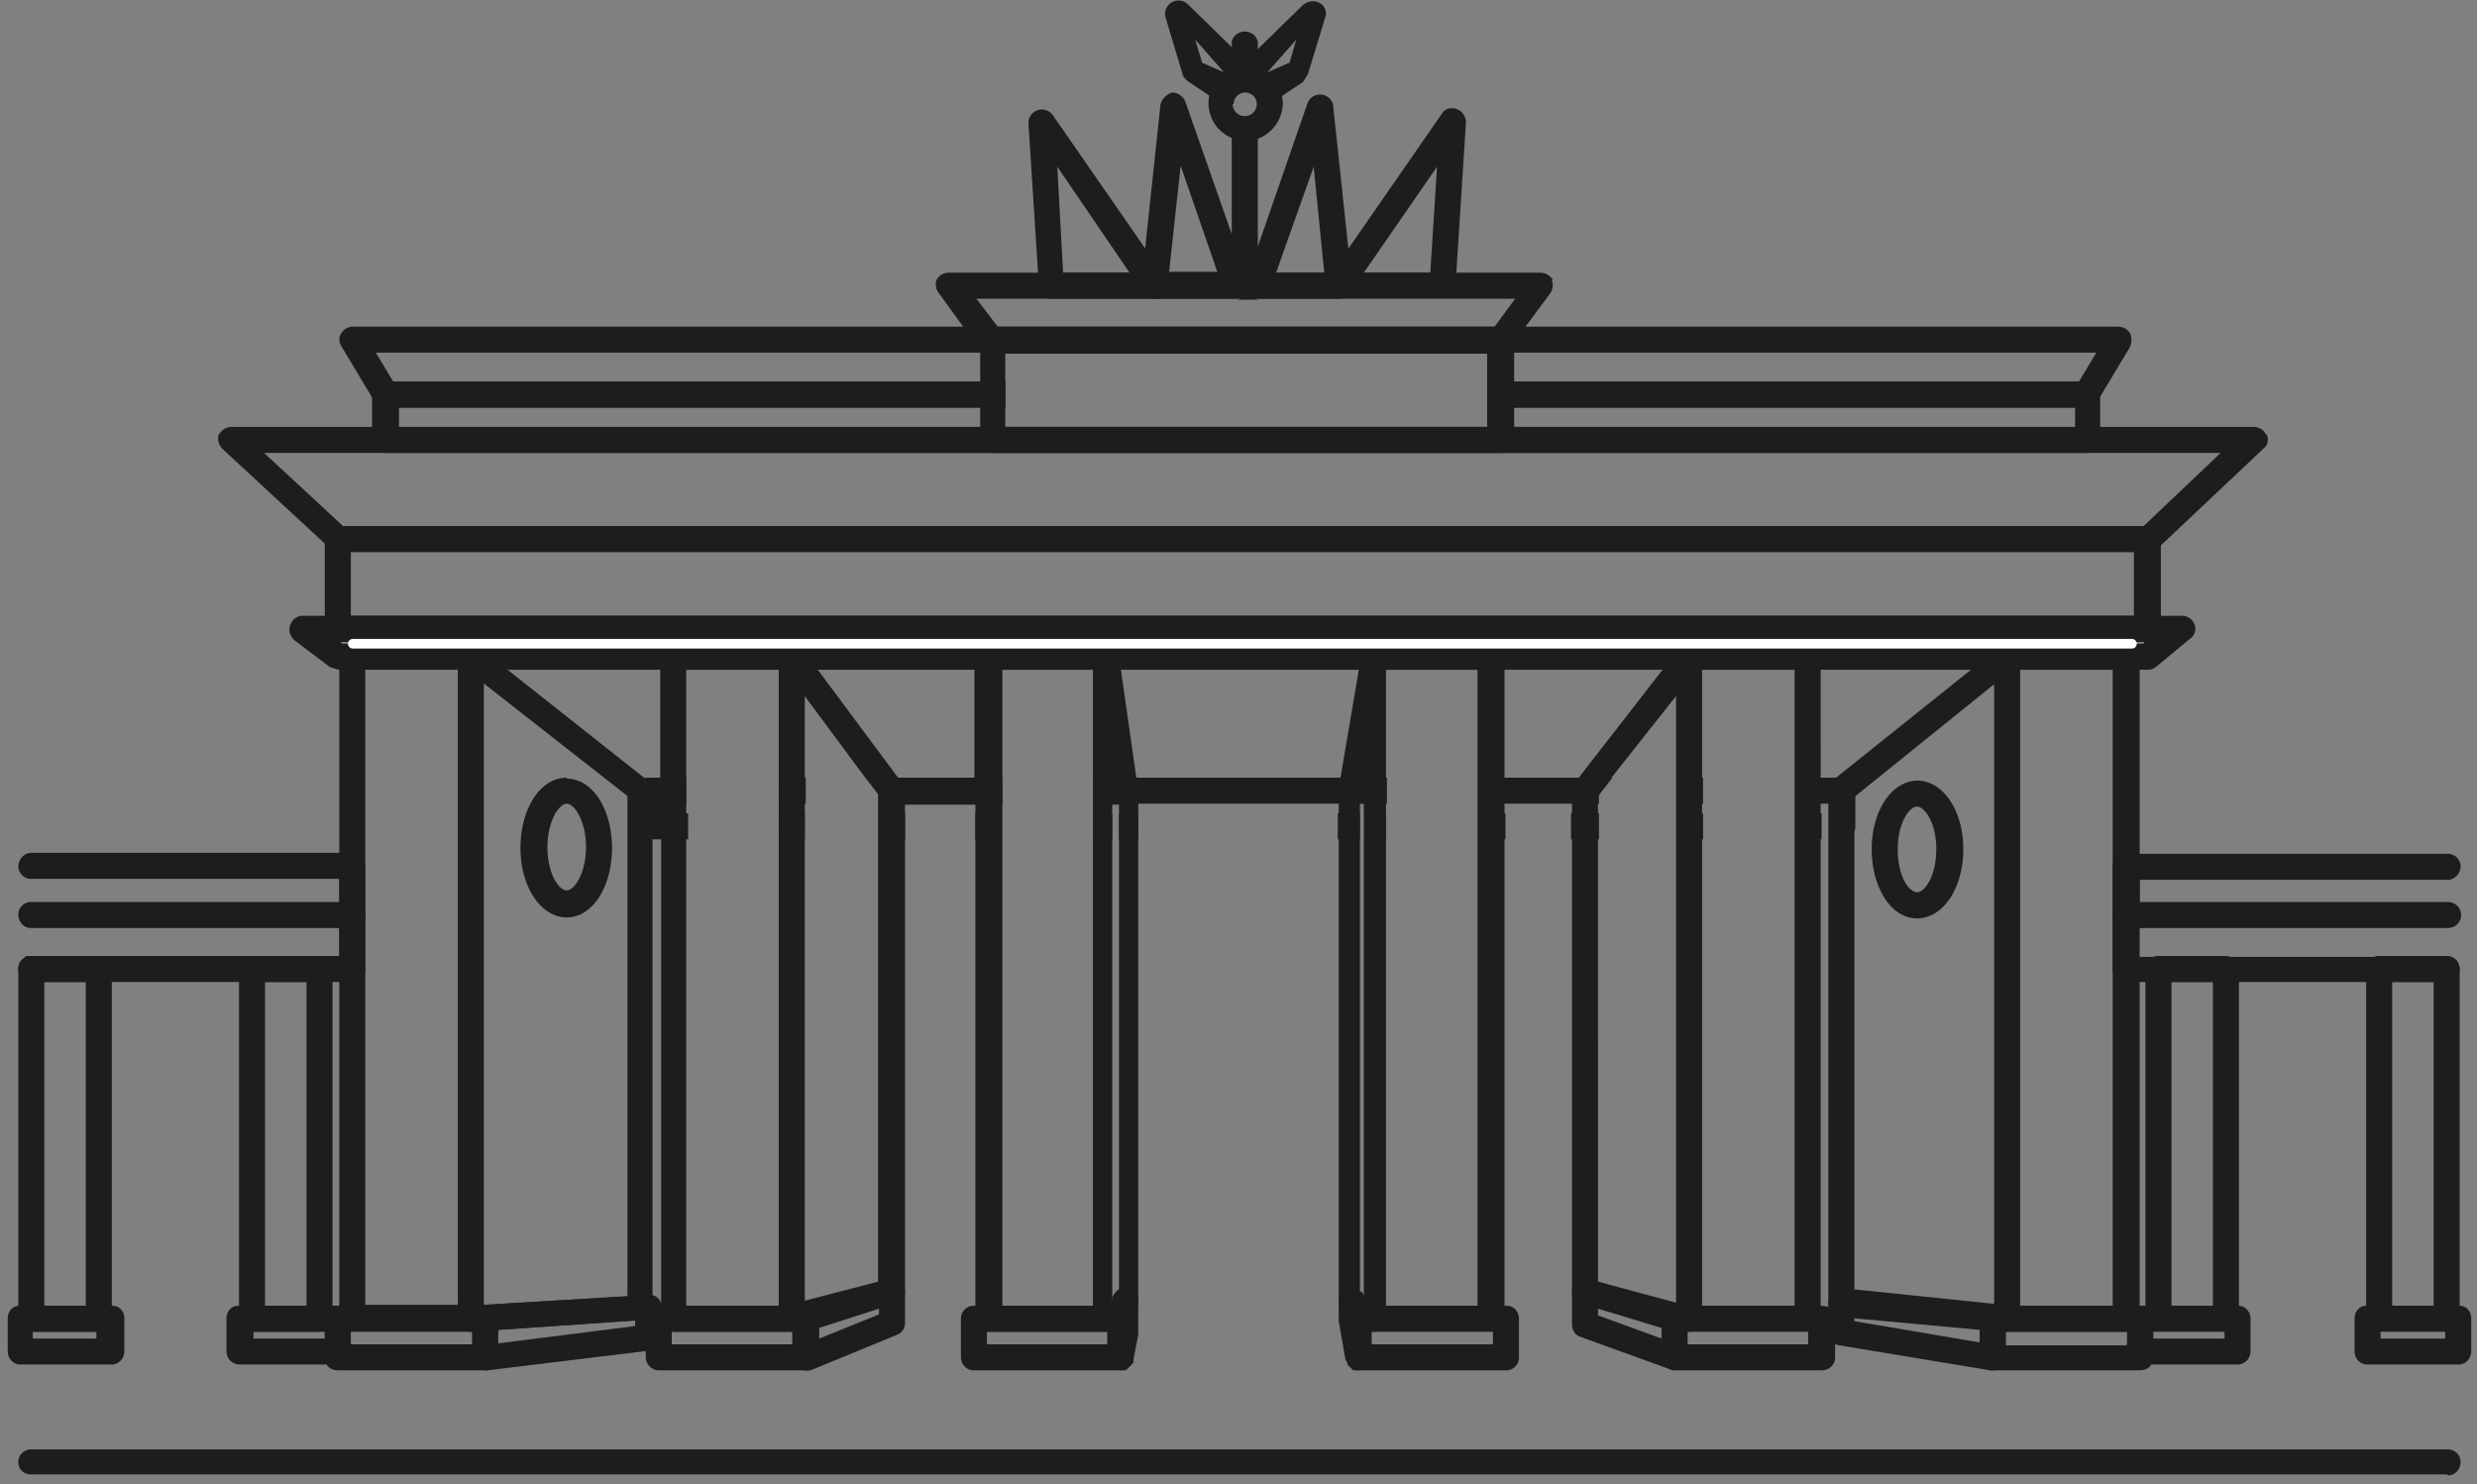 <svg xmlns="http://www.w3.org/2000/svg" width="257" height="154" fill="none" viewBox="0 0 257 154"><rect x="0" y="0" width="257" height="154" fill="#808080" stroke="none"/><path fill="#1D1D1B" d="M36.6 101.9h-1.4v33.6h2.7v-35c0 .8-.6 1.4-1.3 1.4Zm0 0h-1.4v33.6h2.7v-35c0 .8-.6 1.4-1.3 1.4Zm0 0h-1.4v33.6h2.7v-35c0 .8-.6 1.4-1.3 1.4Zm0 0h-1.4v33.6h2.7v-35c0 .8-.6 1.4-1.3 1.4Zm0 0h-1.4v33.6h2.7v-35c0 .8-.6 1.4-1.3 1.4Zm0 0h-1.4v33.6h2.7v-35c0 .8-.6 1.4-1.3 1.4Zm0 0h-1.4v33.6h2.7v-35c0 .8-.6 1.4-1.3 1.4Zm0 0h-1.4v33.6h2.7v-35c0 .8-.6 1.4-1.3 1.4Zm0 0h-1.4v33.6h2.7v-35c0 .8-.6 1.4-1.3 1.4Zm0 0h-1.4v33.6h2.7v-35c0 .8-.6 1.4-1.3 1.4Zm0 0h-1.4v33.6h2.7v-35c0 .8-.6 1.4-1.3 1.4Zm0 0h-1.4v33.6h2.7v-35c0 .8-.6 1.4-1.3 1.4Zm0 0h-1.4v33.6h2.7v-35c0 .8-.6 1.4-1.3 1.4Zm0 0h-1.4v33.6h2.7v-35c0 .8-.6 1.4-1.3 1.4Zm0 0h-1.4v33.6h2.7v-35c0 .8-.6 1.4-1.3 1.4Zm13.3-34.5c0-.2-.2-.3-.3-.4h-.1l-.2-.1h-.1l-.2-.1H36.6c-.8 0-1.4.6-1.4 1.3v68.7c0 .7.5 1.3 1.2 1.3H49c.6 0 1.2-.6 1.2-1.3V68.1a1 1 0 0 0-.3-.7Zm-12 2h9.6v66h-9.6v-66ZM36.6 102h-1.4v33.6h2.7v-35c0 .8-.6 1.4-1.3 1.4Zm0 0h-1.4v33.6h2.7v-35c0 .8-.6 1.4-1.3 1.4Zm0 0h-1.4v33.6h2.7v-35c0 .8-.6 1.4-1.3 1.4Zm0 0h-1.4v33.6h2.7v-35c0 .8-.6 1.4-1.3 1.4Zm0 0h-1.4v33.6h2.7v-35c0 .8-.6 1.4-1.3 1.4Zm0 0h-1.4v33.6h2.7v-35c0 .8-.6 1.4-1.3 1.4Zm0 0h-1.4v33.6h2.7v-35c0 .8-.6 1.4-1.3 1.4Zm0 0h-1.4v33.6h2.7v-35c0 .8-.6 1.4-1.3 1.4Zm0 0h-1.4v33.6h2.7v-35c0 .8-.6 1.4-1.3 1.4Zm0 0h-1.4v33.6h2.7v-35c0 .8-.6 1.4-1.3 1.4Zm0 0h-1.4v33.6h2.7v-35c0 .8-.6 1.4-1.3 1.4Zm0 0h-1.4v33.6h2.7v-35c0 .8-.6 1.4-1.3 1.4Zm0 0h-1.4v33.6h2.7v-35c0 .8-.6 1.4-1.3 1.4Zm0 0h-1.4v33.6h2.7v-35c0 .8-.6 1.4-1.3 1.4Zm-3.4-2.8h-7c-.8 0-1.4.6-1.4 1.3v36.3c0 .8.6 1.4 1.4 1.4h7l.5-.1c.5-.2.8-.7.8-1.3v-36.3c0-.7-.6-1.3-1.3-1.3Zm-1.4 36.3h-4.3v-33.6h4.3v33.6ZM10.3 99.2H2.7l-.2.2-.2.2c-.3.2-.4.6-.4 1v36.2c0 .8.6 1.4 1.3 1.4h7c.8 0 1.4-.6 1.4-1.4v-36.3c0-.7-.6-1.3-1.3-1.3Zm-1.4 36.3H4.6v-33.6h4.3v33.6Zm71.9-66v15h2.7v-15h-2.7Zm-12.2 14v1h2.6v-1h-2.6Zm12.2-14v15h2.7v-15h-2.7Zm-12.2 14v1h2.6v-1h-2.6Zm0-14v11.2h2.6V69.5h-2.7Zm12.2 0v15h2.7v-15h-2.7Zm-12.2 14v1h2.6v-1h-2.6Zm0-14v11.2h2.6V69.5h-2.7Zm12.2 0v15h2.7v-15h-2.7Zm-12.2 14v1h2.6v-1h-2.6Zm0-14v11.2h2.6V69.5h-2.7Zm0 14v1h2.6v-1h-2.6Zm0-14v11.2h2.6V69.5h-2.7Zm0 14v1h2.6v-1h-2.6Zm0-14v11.2h2.6V69.5h-2.7Zm0 14v1h2.6v-1h-2.6Zm0-14v11.2h2.6V69.5h-2.7Zm0 14v1h2.6v-1h-2.6Zm0-14v11.2h2.6V69.5h-2.7Zm0 14v1h2.6v-1h-2.6Zm0-14v11.2h2.6V69.5h-2.7Zm0 14v1h2.6v-1h-2.6Zm0-14v11.2h2.6V69.5h-2.7Zm0 14v1h2.6v-1h-2.6Zm0-14v11.2h2.6V69.5h-2.7Zm12.2 0v15h2.7v-15h-2.7Zm-12.3 0v11.2h2.7V69.5h-2.7Zm0 0v11.2h2.7V69.5h-2.7Zm0 0v11.2h2.7V69.5h-2.7Zm0 0v11.2h2.7V69.5h-2.7Zm.1 14v1h2.6v-1h-2.6Zm0 0v1h2.6v-1h-2.6Zm14.7-16v-.2h-.1l-.2-.2-.2-.1-.2-.1h-.2a1 1 0 0 0-.3-.1H70c-.8 0-1.4.6-1.4 1.3v69.2c.3.5.8.9 1.4.9h12.3l.2-.1c.6-.2 1-.7 1-1.3V68.1l-.2-.7Zm-2.5 68h-9.6v-66h9.6v66Zm-12.2-52v1h2.6v-1h-2.6Zm0-14v11.2h2.6V69.5h-2.7Zm0 0v11.2h2.6V69.5h-2.7Zm0 0v11.2h2.6V69.5h-2.7Zm0 0v11.2h2.6V69.5h-2.7Zm0 0v11.2h2.6V69.5h-2.7Zm0 14v1h2.6v-1h-2.6Zm0-14v11.2h2.6V69.5h-2.7Zm0 14v1h2.6v-1h-2.6Zm0-14v11.2h2.6V69.5h-2.7Zm0 14v1h2.6v-1h-2.6Zm0-14v11.2h2.6V69.5h-2.7Zm0 14v1h2.6v-1h-2.6Zm0-14v11.2h2.6V69.5h-2.7Zm0 14v1h2.6v-1h-2.6Zm0-14v11.2h2.6V69.5h-2.7Zm0 14v1h2.6v-1h-2.6Zm0-14v11.2h2.6V69.5h-2.7Zm0 14v1h2.6v-1h-2.6Zm0-14v11.2h2.6V69.5h-2.7Zm0 14v1h2.6v-1h-2.6Zm12.2-14v15h2.7v-15h-2.7Zm-12.3 0v11.2h2.7V69.5h-2.7Zm.1 14v1h2.6v-1h-2.6Zm12.2-14v15h2.7v-15h-2.7Zm-12.3 0v11.2h2.7V69.5h-2.7Zm.1 14v1h2.6v-1h-2.6Zm12.2-14v15h2.7v-15h-2.7Zm-12.3 0v11.2h2.7V69.5h-2.7Zm.1 14v1h2.6v-1h-2.6Zm12.2-14v15h2.7v-15h-2.7Zm0 0v11.2h2.7V69.5h-2.7Zm32.6 13.9v52h.9l1.1-1v-51h-2Zm0 0v52h.9l1.1-1v-51h-2Zm0 0v52h.9l1.1-1v-51h-2Zm2.7-14h-2.7v66h.9l1.1-1V82.2l-.2-1.5h1V69.5Zm-15 0v11.3h2.8V69.5h-2.7Zm15 0h-2.7v66h.9l1.1-1V82.2l-.2-1.5h1V69.5Zm-15 0v11.3h2.8V69.5h-2.7Zm15 0h-2.7v66h.9l1.1-1V82.2l-.2-1.5h1V69.5Zm-15 0v11.3h2.8V69.5h-2.7Zm15 0h-2.7v66h.9l1.1-1V82.2l-.2-1.5h1V69.5Zm-15 0v11.3h2.8V69.5h-2.7Zm15 0h-2.7v66h.9l1.1-1V82.2l-.2-1.5h1V69.5Zm-15 0v11.3h2.8V69.5h-2.7Zm15 0h-2.7v66h.9l1.1-1V82.2l-.2-1.5h1V69.5Zm-15 0v11.3h2.8V69.5h-2.7Zm15 0h-2.7v66h.9l1.1-1V82.2l-.2-1.5h1V69.5Zm-15 0v11.3h2.8V69.5h-2.7Zm15 0h-2.7v66h.9l1.1-1V82.2l-.2-1.5h1V69.5Zm-15 0v11.3h2.8V69.5h-2.7Zm15 0h-2.7v66h.9l1.1-1V82.2l-.2-1.5h1V69.5Zm-15 0v11.3h2.8V69.5h-2.7Zm15 0h-2.7v66h.9l1.1-1V82.2l-.2-1.5h1V69.5Zm-15 0v11.3h2.8V69.5h-2.7Zm15 0h-2.7v15h2v-2.2l-.2-1.5h1V69.5Zm-15 0v11.3h2.8V69.5h-2.7Zm15-1.5v-.2l-.2-.2v-.2l-.2-.2-.4-.2h-.3s0-.1 0 0l-.2-.1h-12.3c-.7 0-1.3.6-1.3 1.3v12.6h2.7V69.5h9.5v15h2v-2.3l-.2-1.5h1V68Zm0 0v-.2l-.2-.2v-.2l-.2-.2-.4-.2h-.3s0-.1 0 0l-.2-.1h-12.3c-.7 0-1.3.6-1.3 1.3v12.6h2.7V69.5h9.5v15h2v-2.3l-.2-1.5h1V68Zm0 0v-.2l-.2-.2v-.2l-.2-.2-.4-.2h-.3s0-.1 0 0l-.2-.1h-12.3c-.7 0-1.3.6-1.3 1.3v12.6h2.7V69.5h9.5v15h2v-2.3l-.2-1.5h1V68Zm0 0v-.2l-.2-.2v-.2l-.2-.2-.4-.2h-.3s0-.1 0 0l-.2-.1h-12.3c-.7 0-1.3.6-1.3 1.3v12.6h2.7V69.5h9.5v66h.9l1.1-1V82.1l-.2-1.5h1V68Zm0 0v-.2l-.2-.2v-.2l-.2-.2-.4-.2h-.3s0-.1 0 0l-.2-.1h-12.3c-.7 0-1.3.6-1.3 1.3v12.6h2.7V69.5h9.5v66h.9l1.1-1V82.1l-.2-1.5h1V68Zm0 0v-.2l-.2-.2v-.2l-.2-.2a.9.9 0 0 0-.4-.2h-.3s0-.1 0 0l-.2-.1h-12.3c-.7 0-1.3.6-1.3 1.3v68.7c0 .8.6 1.4 1.3 1.4h12.6l.2-.1.2-.1.2-.2c.3-.3.4-.6.4-1v-3c-.3.2-.5.5-.6 1l-.2.7h-1l1.1-1v-51h.7V67.8Zm-2.7 67.6H104v-66h9.5v66Zm2.7-67.6v-.2l-.2-.2v-.2l-.2-.2-.4-.2h-.3s0-.1 0 0l-.2-.1h-12.3c-.7 0-1.3.6-1.3 1.3v12.6h2.7V69.5h9.5v66h.9l1.1-1V82.1l-.2-1.5h1V68Zm0 0v-.2l-.2-.2v-.2l-.2-.2-.4-.2h-.3s0-.1 0 0l-.2-.1h-12.3c-.7 0-1.3.6-1.3 1.3v12.6h2.7V69.5h9.5v15h2v-2.3l-.2-1.5h1V68Zm0 0v-.2l-.2-.2v-.2l-.2-.2-.4-.2h-.3s0-.1 0 0l-.2-.1h-12.3c-.7 0-1.3.6-1.3 1.3v12.6h2.7V69.5h9.5v15h2v-2.3l-.2-1.5h1V68Zm0 0v-.2l-.2-.2v-.2l-.2-.2-.4-.2h-.3s0-.1 0 0l-.2-.1h-12.3c-.7 0-1.3.6-1.3 1.3v12.6h2.7V69.5h9.5v15h2v-2.3l-.2-1.5h1V68Zm0 0v-.2l-.2-.2v-.2l-.2-.2-.4-.2h-.3s0-.1 0 0l-.2-.1h-12.3c-.7 0-1.3.6-1.3 1.3v12.6h2.7V69.5h9.5v15h2v-2.3l-.2-1.5h1V68Zm-15 1.6v11.2h2.8V69.5h-2.7Zm15 0h-2.7v66h.9l1.1-1V82.1l-.2-1.5h1V69.5Zm-15 0v11.2h2.8V69.5h-2.7Zm15 0h-2.7v66h.9l1.1-1V82.1l-.2-1.5h1V69.5Zm-15 0v11.2h2.8V69.5h-2.7Zm15 0h-2.7v66h.9l1.1-1V82.1l-.2-1.5h1V69.5Zm-15 0v11.2h2.8V69.5h-2.7Zm15 0h-2.7v66h.9l1.1-1V82.1l-.2-1.5h1V69.5Zm-15 0v11.2h2.8V69.5h-2.7Zm15 0h-2.7v66h.9l1.1-1V82.1l-.2-1.5h1V69.5Zm-15 0v11.2h2.8V69.5h-2.7Zm15 0h-2.7v66h.9l1.1-1V82.1l-.2-1.5h1V69.5Zm-15 0v11.2h2.8V69.5h-2.7Zm15 0h-2.7v66h.9l1.1-1V82.1l-.2-1.5h1V69.5Zm-15 0v11.2h2.8V69.5h-2.7Zm15 0h-2.7v66h.9l1.1-1V82.1l-.2-1.5h1V69.5Zm-15 0v11.2h2.8V69.5h-2.7Zm15 0h-2.7v66h.9l1.1-1V82.1l-.2-1.5h1V69.5Zm-15 0v11.2h2.8V69.5h-2.7Zm15 0h-2.7v66h.9l1.1-1V82.1l-.2-1.5h1V69.5Zm-.9 11.2h-1.8v54.8h.9l1.1-1V82.1l-.2-1.5Zm-1.8 2.7v52h.9l1.1-1v-51h-2Zm0 0v52l.5.4.5.4.7-.3h.3V83.3h-2Zm27.7-13.9v11.2h2.7V69.5h-2.7Zm0 0v11.2h2.7V69.5h-2.7Zm12.3 0v11.2h2.7V69.5h-2.8Zm-12.3 0v11.2h2.7V69.5h-2.7Zm12.3 0v15h2.7v-15h-2.8Zm-12.3 0v11.2h.7l-.2 1.5v2.2h2.2v-15h-2.7Zm12.3 0v15h2.7v-15h-2.8Zm-12.3 0v11.2h.7l-.2 1.5v2.2h2.2v-15h-2.7Zm12.3 0v15h2.7v-15h-2.8Zm-12.3 0v11.2h.7l-.2 1.5v2.2h2.2v-15h-2.7Zm12.3 0v15h2.7v-15h-2.8Zm-12.3 0v11.2h.7l-.2 1.5v2.2h2.2v-15h-2.7Zm12.3 0v15h2.7v-15h-2.8Zm-12.3 0v11.2h.7l-.2 1.5v2.2h2.2v-15h-2.7Zm12.3 0v15h2.7v-15h-2.8Zm-12.3 0v11.2h.7l-.2 1.5v2.2h2.2v-15h-2.7Zm12.3 0v15h2.7v-15h-2.8Zm-12.3 0v11.2h.7l-.2 1.5v2.2h2.2v-15h-2.7Zm12.3 0v15h2.7v-15h-2.8Zm-12.3 0v11.2h.7l-.2 1.5v2.2h2.2v-15h-2.7Zm12.3 0v15h2.7v-15h-2.8Zm-12.3 0v11.2h2.7V69.5h-2.7Zm13.6-2.7h-12.2c-.8 0-1.4.6-1.4 1.3v12.6h2.7V69.5h9.5v15h2.8V68c0-.7-.7-1.3-1.4-1.3Zm0 0h-12.2c-.8 0-1.4.6-1.4 1.3v12.6h2.7V69.5h9.5v15h2.8V68c0-.7-.7-1.3-1.4-1.3Zm0 0h-12.2c-.8 0-1.4.6-1.4 1.3v12.6h2.7V69.5h9.5v15h2.8V68c0-.7-.7-1.3-1.4-1.3Zm0 0h-12.2c-.8 0-1.4.6-1.4 1.3v12.6h2.7V69.5h9.5v15h2.8V68c0-.7-.7-1.3-1.4-1.3Zm0 0h-12.2c-.8 0-1.4.6-1.4 1.3v12.6h2.7V69.5h9.5v15h2.8V68c0-.7-.7-1.3-1.4-1.3Zm0 0h-12.2c-.8 0-1.4.6-1.4 1.3v15.3h.4v51.4-.3l-.4-.4v2.7a1.3 1.3 0 0 0 .9 1.3h12.7c.7 0 1.4-.5 1.4-1.3V68.1c0-.7-.7-1.3-1.4-1.3Zm-1.3 68.7h-9.6v-66h9.5v66Zm1.3-68.7h-12.2c-.8 0-1.4.6-1.4 1.3v12.6h2.7V69.5h9.5v15h2.8V68c0-.7-.7-1.3-1.4-1.3Zm0 0h-12.2c-.8 0-1.4.6-1.4 1.3v12.6h2.7V69.5h9.5v15h2.8V68c0-.7-.7-1.3-1.4-1.3Zm0 0h-12.2c-.8 0-1.4.6-1.4 1.3v12.6h2.7V69.5h9.5v15h2.8V68c0-.7-.7-1.3-1.4-1.3Zm0 0h-12.2c-.8 0-1.4.6-1.4 1.3v12.6h2.7V69.5h9.5v15h2.8V68c0-.7-.7-1.3-1.4-1.3Zm0 0h-12.2c-.8 0-1.4.6-1.4 1.3v12.6h2.7V69.5h9.5v15h2.8V68c0-.7-.7-1.3-1.4-1.3Zm-13.6 2.7v11.2h.7l-.2 1.5v2.2h2.2v-15h-2.7Zm12.3 0v15h2.7v-15h-2.8Zm-12.3 0v11.2h.7l-.2 1.5v2.2h2.2v-15h-2.7Zm12.3 0v15h2.7v-15h-2.8Zm-12.3 0v11.2h.7l-.2 1.5v2.2h2.2v-15h-2.7Zm12.3 0v15h2.7v-15h-2.8Zm-12.3 0v11.2h.7l-.2 1.5v2.2h2.2v-15h-2.7Zm12.3 0v15h2.7v-15h-2.8Zm-12.3 0v11.2h.7l-.2 1.5v2.2h2.2v-15h-2.7Zm12.3 0v15h2.7v-15h-2.8Zm-12.3 0v11.2h.7l-.2 1.5v2.2h2.2v-15h-2.7Zm12.3 0v15h2.7v-15h-2.8Zm-12.3 0v11.2h.7l-.2 1.5v2.2h2.2v-15h-2.7Zm12.3 0v15h2.7v-15h-2.8Zm-12.3 0v11.2h.7l-.2 1.5v2.2h2.2v-15h-2.7Zm12.3 0v15h2.7v-15h-2.8Zm-12.3 0v11.2h.7l-.2 1.5v2.2h2.2v-15h-2.7Zm12.3 0v15h2.7v-15h-2.8Zm-12.3 0v11.2h2.7V69.5h-2.7Zm0 0v11.2h2.7V69.5h-2.7Zm0 0v11.2h2.7V69.5h-2.7Zm45.1 13.9v1h2.7v-1h-2.7Zm-12.3 0v1h2.7v-1H174Zm12.3 0v1h2.7v-1h-2.7Zm-12.3 0v1h2.7v-1H174Zm12.3 0v1h2.7v-1h-2.7Zm-12.3 0v1h2.7v-1H174Zm12.3 0v1h2.7v-1h-2.7Zm0 0v1h2.7v-1h-2.7Zm0-14v11.3h2.7V69.5h-2.7Zm0 0v11.3h2.7V69.5h-2.7Zm0 0v11.3h2.7V69.5h-2.7Zm0 0v11.3h2.7V69.5h-2.7Zm0 0v11.3h2.7V69.5h-2.7Zm1.3-2.6h-12.2a1 1 0 0 0-.3 0h-.2v.1h-.2l-.1.1h-.1l-.2.3c-.2.3-.3.5-.3.8v68.7c0 .6.4 1.2 1 1.3h12.6c.8 0 1.4-.5 1.4-1.3V68.1c0-.7-.6-1.3-1.4-1.3Zm-1.3 68.7h-9.6v-66h9.6v66Zm0-66v11.2h2.7V69.5h-2.7Zm0 0v11.2h2.7V69.5h-2.7Zm0 0v11.2h2.7V69.5h-2.7Zm0 0v11.2h2.7V69.5h-2.7Zm0 0v11.2h2.7V69.5h-2.7Zm0 14v1h2.7v-1h-2.7Zm0 0v1h2.7v-1h-2.7Zm0 0v1h2.7v-1h-2.7Zm-12.3 0v1h2.7v-1H174Zm12.3 0v1h2.7v-1h-2.7Zm-12.3 0v1h2.7v-1H174Zm12.3 0v1h2.7v-1h-2.7Zm20.8-14v66h2.6v-66H207Zm0 0v66h2.6v-66H207Zm0 0v66h2.6v-66H207Zm0 0v66h2.6v-66H207Zm0 0v66h2.6v-66H207Zm0 0v66h2.6v-66H207Zm0 0v66h2.6v-66H207Zm0 0v66h2.6v-66H207Zm0 0v66h2.6v-66H207Zm0 0v66h2.6v-66H207Zm0 0v66h2.6v-66H207Zm0 0v66h2.6v-66H207Zm0 0v66h2.6v-66H207Zm13.5-2.7H208l-.3.2h-.1c-.3.3-.6.7-.6 1.1v68.7a1.3 1.3 0 0 0 1.3 1.4h12.5c.7-.1 1.2-.7 1.2-1.4V68.1c0-.7-.6-1.3-1.4-1.3Zm-1.3 68.7h-9.6v-66h9.6v66Zm-12.3-66v66h2.7v-66H207Zm0 0v66h2.7v-66H207Zm0 0v66h2.7v-66H207Zm0 0v66h2.7v-66H207Zm0 0v66h2.7v-66H207Zm0 0v66h2.7v-66H207Zm0 0v66h2.7v-66H207Zm0 0v66h2.7v-66H207Zm0 0v66h2.7v-66H207Zm0 0v66h2.7v-66H207Zm0 0v66h2.7v-66H207Zm0 0v66h2.7v-66H207Zm0 0v66h2.7v-66H207Z"/><path fill="#1D1D1B" d="M48.9 138.2h-.1.2-.1Zm0 0h-.1.2-.1Zm0 0h-.1.2-.1Zm0 0h-.1.2-.1Zm0 0h-.1.2-.1Zm0 0h-.1.2-.1Zm0 0h-.1.2-.1Zm0 0h-.1.2-.1Zm0 0h-.1.2-.1Zm0 0h-.1.2-.1Zm0 0h-.1.2-.1Zm0 0h-.1.2-.1Zm0 0h-.1.2-.1Zm0 0h-.2.3-.2Zm0 0h-.2.3-.2Zm1.4-2.7H34.5c-.4.3-.8.7-.8 1.3v4c0 .3 0 .6.2.8.2.4.7.6 1.2.6h15.5c.6-.1 1-.7 1-1.3v-4c0-.8-.5-1.4-1.3-1.4Zm-13.9 2.7H49v1.3H36.4v-1.3Zm12.4 0h.2-.2Zm0 0h.2-.1Zm0 0h.2-.1Zm0 0h.2-.1Zm0 0h.2-.1Zm0 0h.2-.1Zm0 0h.2-.1Zm0 0h.2-.1Zm0 0h.2-.1Zm0 0h.2-.1Zm0 0h.2-.1Zm0 0h.2-.1Zm0 0h.2-.1Zm0 0h.2-.1Zm33.4 0Zm0 0Zm0 0Zm0 0Zm0 0Zm0 0Zm0 0Zm0 0Zm0 0Zm0 0Zm0 0Zm0 0Zm0 0Zm0 0Zm0 0Zm1.4-2.7H68.4l-.7.1c-.4.3-.7.7-.7 1.2v4c0 .8.6 1.4 1.4 1.4H84c.5-.3.9-.7.9-1.3v-4c0-.8-.6-1.4-1.4-1.4Zm-13.9 2.7h12.6v1.3H69.7v-1.3Zm12.5 0Zm0 0Zm0 0Zm0 0Zm0 0Zm0 0Zm0 0Zm0 0Zm0 0Zm0 0Zm0 0Zm0 0Zm0 0Zm0 0Zm32.7 0h-.1.1Zm0 0h-.1.1Zm0 0h-.1.1Zm0 0h-.1.1Zm0 0h-.1.1Zm0 0h-.1.1Zm0 0h-.1.1Zm0 0h-.1.1Zm0 0h-.1.1Zm0 0h-.1.1Zm0 0h-.1.1Zm0 0h-.1.1Zm0 0h-.1.1Zm0 0h-.1.1Zm0 0h-.1.1Zm2.6-2c-.2-.4-.7-.7-1.2-.7H101c-.7 0-1.3.6-1.3 1.3v4c0 .8.6 1.4 1.3 1.4h15.8l.2-.2.2-.2.2-.2.1-.2.1-.3V137l-.1-.7Zm-15.1 2h12.5v1.3h-12.5v-1.3Zm12.5 0h-.1.1Zm0 0h-.1.1Zm0 0h-.1.1Zm0 0h-.1.1Zm0 0h-.1.1Zm0 0h-.1.1Zm0 0h-.1.1Zm0 0h-.1.1Zm0 0h-.1.1Zm0 0h-.1.1Zm0 0h-.1.1Zm0 0h-.1.1Zm0 0h-.1.1Zm0 0h-.1.1Zm41.3-2.7H141c-.5 0-1 .3-1.2.9l-.1.4v4.3l.1.3v.1l.1.1a1.3 1.3 0 0 0 .4.4l.2.1.3.1h15.5c.7 0 1.3-.6 1.3-1.3v-4c0-.8-.5-1.4-1.3-1.4Zm-1.3 4h-12.6v-1.3h12.6v1.3Zm35.3-3.5h-.2v-.2l-.3-.2-.7-.1h-15.2c-.8 0-1.4.6-1.4 1.3v4c0 .6.4 1.1.9 1.3h.2l.3.1H189c.8 0 1.4-.6 1.4-1.3v-4l-.2-.8Zm-2.5 3.5H175v-1.3h12.6v1.3Zm34.9-3.9-.6-.1h-15.2c-.8 0-1.4.6-1.4 1.3v4c0 .7.5 1.3 1.1 1.4H222c.5 0 1-.2 1.2-.6l.2-.7v-4c0-.7-.3-1.1-.8-1.3Zm-2 4h-12.5v-1.4h12.6v1.3Zm2.2-85H35.1c-.8 0-1.4.6-1.4 1.3v9.4c0 .7.6 1.3 1.4 1.3h187.7c.8 0 1.4-.6 1.4-1.3v-9.4c0-.7-.6-1.3-1.4-1.3ZM36.4 63.9v-6.6h185v6.6h-185Zm180.2-24.3h-62.3v2.7h61v2H41.4v-2h62.9v-2.7H40c-.8 0-1.4.6-1.4 1.3v4.7c0 .8.6 1.4 1.4 1.4h176.5c.8 0 1.4-.6 1.4-1.4V41c0-.7-.6-1.3-1.4-1.3Z"/><path fill="#1D1D1B" d="M155.6 33.9H103c-.7 0-1.3.6-1.3 1.3v10.4c0 .7.6 1.4 1.3 1.4h52.7c.8 0 1.4-.7 1.4-1.4V35.2c0-.7-.6-1.3-1.4-1.3Zm-1.3 10.4h-50v-7.7h50v7.7ZM48.8 66.8h.4l.1.1h.2l.1.2.3.3c.2.2.2.4.2.7v1.4H174V68c0-.3.1-.5.3-.7v-.1a1 1 0 0 1 .3-.3h.2v-.1h.3l.3-.1H48.8Zm0 0h.4l.1.1h.2l.1.2.3.3c.2.2.2.4.2.7v1.4H174V68c0-.3.1-.5.3-.7v-.1a1 1 0 0 1 .3-.3h.2v-.1h.3l.3-.1H48.8Zm0 0h.4l.1.1h.2l.1.2.3.3c.2.2.2.4.2.7v1.4H174V68c0-.3.1-.5.3-.7v-.1a1 1 0 0 1 .3-.3h.2v-.1h.3l.3-.1H48.8Zm0 0h.4l.1.1h.2l.1.2.3.3c.2.2.2.4.2.7v1.4H174V68c0-.3.1-.5.3-.7v-.1a1 1 0 0 1 .3-.3h.2v-.1h.3l.3-.1H48.8Zm0 0h.4l.1.1h.2l.1.2.3.3c.2.2.2.4.2.7v1.4H174V68c0-.3.1-.5.3-.7v-.1a1 1 0 0 1 .3-.3h.2v-.1h.3l.3-.1H48.8Zm0 0h.4l.1.1h.2l.1.2.3.3c.2.2.2.4.2.7v1.4H174V68c0-.3.1-.5.3-.7v-.1a1 1 0 0 1 .3-.3h.2v-.1h.3l.3-.1H48.8Zm0 0h.4l.1.1h.2l.1.2.3.3c.2.2.2.4.2.7v1.4H174V68c0-.3.1-.5.3-.7v-.1a1 1 0 0 1 .3-.3h.2v-.1h.3l.3-.1H48.8Zm0 0h.4l.1.1h.2l.1.2.3.3c.2.2.2.4.2.7v1.4H174V68c0-.3.1-.5.3-.7v-.1a1 1 0 0 1 .3-.3h.2v-.1h.3l.3-.1H48.8Zm0 0h.4l.1.1h.2l.1.2.3.3c.2.2.2.4.2.7v1.4H174V68c0-.3.1-.5.3-.7v-.1a1 1 0 0 1 .3-.3h.2v-.1h.3l.3-.1H48.8Zm0 0h.4l.1.1h.2l.1.2.3.3c.2.2.2.4.2.7v1.4H174V68c0-.3.1-.5.3-.7v-.1a1 1 0 0 1 .3-.3h.2v-.1h.3l.3-.1H48.8Zm0 0h.4l.1.1h.2l.1.2.3.3c.2.2.2.4.2.7v1.4H174V68c0-.3.1-.5.3-.7v-.1a1 1 0 0 1 .3-.3h.2v-.1h.3l.3-.1H48.8Zm0 0h.4l.1.1h.2l.1.2.3.3c.2.2.2.4.2.7v1.4H174V68c0-.3.1-.5.3-.7v-.1a1 1 0 0 1 .3-.3h.2v-.1h.3l.3-.1H48.8Zm0 0h.4l.1.1h.2l.1.2.3.3c.2.2.2.4.2.7v1.4H174V68c0-.3.1-.5.3-.7v-.1a1 1 0 0 1 .3-.3h.2v-.1h.3l.3-.1H48.8Zm0 0h.4l.1.1h.2l.1.2.3.3c.2.2.2.4.2.7v1.4H174V68c0-.3.1-.5.3-.7v-.1a1 1 0 0 1 .3-.3h.2v-.1h.3l.3-.1H48.8Zm106 0c.6 0 1.3.6 1.3 1.3v1.4h16.4l1.7-2.1v-.1l.2-.2h.1l.1-.1h.2v-.1h.2l.3-.1h-20.6Zm-40 0h.4l.4.3.2.2.1.2a1.5 1.5 0 0 1 .2.6v1.4h25V68c0-.7.6-1.3 1.4-1.3h-27.7Zm-32.7 0h.3a2.7 2.7 0 0 1 .4.2l.2.1.2.2.1.1 1.5 2h16.4v-1.3c0-.7.6-1.3 1.4-1.3H82Zm72.6 0c.7 0 1.4.6 1.4 1.3v1.4h16.4l1.7-2.1v-.1l.2-.2h.1l.1-.1h.2v-.1h.2l.3-.1h-20.6Zm-40 0h.5l.4.3.2.2.1.2a1.5 1.5 0 0 1 .2.6v1.4h25V68c0-.7.6-1.3 1.4-1.3h-27.7Zm-32.6 0h.3a2.7 2.7 0 0 1 .4.2l.2.1.2.2.1.1 1.5 2h16.4v-1.3c0-.7.6-1.3 1.4-1.3H82Zm72.6 0c.7 0 1.4.6 1.4 1.3v1.4h16.4l1.7-2.1v-.1l.2-.2h.1l.1-.1h.2v-.1h.2l.3-.1h-20.6Zm-40 0h.5l.4.3.2.2.1.2a1.5 1.5 0 0 1 .2.6v1.4h25V68c0-.7.6-1.3 1.4-1.3h-27.7Zm-32.6 0h.3a2.7 2.7 0 0 1 .4.2l.2.1.2.2.1.1 1.5 2h16.4v-1.3c0-.7.6-1.3 1.4-1.3H82Zm72.6 0c.7 0 1.4.6 1.4 1.3v1.4h16.4l1.7-2.1v-.1l.2-.2h.1l.1-.1h.2v-.1h.2l.3-.1h-20.6Zm-40 0h.5l.4.3.2.2.1.2a1.5 1.5 0 0 1 .2.6v1.4h25V68c0-.7.6-1.3 1.4-1.3h-27.7Zm-32.6 0h.3a2.7 2.7 0 0 1 .4.2l.2.1.2.2.1.1 1.5 2h16.4v-1.3c0-.7.6-1.3 1.4-1.3H82Zm72.6 0c.7 0 1.4.6 1.4 1.3v1.4h16.4l1.7-2.1v-.1l.2-.2h.1l.1-.1h.2v-.1h.2l.3-.1h-20.6Zm-39.8 0h.3l.4.3.2.2.1.2a1.5 1.5 0 0 1 .2.6v1.4h25V68c0-.7.6-1.3 1.4-1.3h-27.7.1Zm-32.5 0h.2l.2.1.2.2.2.2.1.1 1.5 2h16.4v-1.3c0-.7.6-1.3 1.3-1.3H82.1h.3Zm145.3-2c-.2-.5-.7-.9-1.3-.9h-195c-.6 0-1.1.4-1.3 1-.2.5 0 1.1.4 1.5l3.7 2.8.9.3h187.7c.4 0 .6-.1.9-.3l3.5-2.9c.5-.3.7-1 .5-1.5Zm-5.3 2H35.5l-.2-.2h187.2l-.1.2ZM82 66.8h.3a2.7 2.7 0 0 1 .4.2l.2.1.2.2.1.1 1.5 2h16.4v-1.3c0-.7.6-1.3 1.4-1.3H82Zm32.7 0h.4l.4.3.2.2.1.2a1.5 1.5 0 0 1 .2.6v1.4h25V68c0-.7.6-1.3 1.4-1.3h-27.7Zm40 0c.6 0 1.3.6 1.3 1.3v1.4h16.4l1.7-2.1v-.1l.2-.2h.1l.1-.1h.2v-.1h.2l.3-.1h-20.6Zm-72.7 0h.3a2.7 2.7 0 0 1 .4.2l.2.1.2.2.1.1 1.5 2h16.4v-1.3c0-.7.6-1.3 1.4-1.3H82Zm32.7 0h.4l.4.3.2.2.1.2a1.5 1.5 0 0 1 .2.6v1.4h25V68c0-.7.6-1.3 1.4-1.3h-27.7Zm40 0c.6 0 1.3.6 1.3 1.3v1.4h16.4l1.7-2.1v-.1l.2-.2h.1l.1-.1h.2v-.1h.2l.3-.1h-20.6Zm-72.7 0h.3a2.7 2.7 0 0 1 .4.2l.2.1.2.2.1.1 1.5 2h16.4v-1.3c0-.7.6-1.3 1.4-1.3H82Zm32.7 0h.4l.4.3.2.2.1.2a1.5 1.5 0 0 1 .2.6v1.4h25V68c0-.7.6-1.3 1.4-1.3h-27.7Zm40 0c.6 0 1.3.6 1.3 1.3v1.4h16.4l1.7-2.1v-.1l.2-.2h.1l.1-.1h.2v-.1h.2l.3-.1h-20.6Zm-72.7 0h.3a2.7 2.7 0 0 1 .4.2l.2.1.2.2.1.1 1.5 2h16.4v-1.3c0-.7.6-1.3 1.4-1.3H82Zm32.7 0h.4l.4.3.2.2.1.2a1.5 1.5 0 0 1 .2.6v1.4h25V68c0-.7.6-1.3 1.4-1.3h-27.7Zm40 0c.6 0 1.3.6 1.3 1.3v1.4h16.4l1.7-2.1v-.1l.2-.2h.1l.1-.1h.2v-.1h.2l.3-.1h-20.6Zm-72.7 0h.3a2.7 2.7 0 0 1 .4.2l.2.1.2.2.1.1 1.5 2h16.4v-1.3c0-.7.6-1.3 1.4-1.3H82Zm32.7 0h.4l.4.3.2.2.1.2a1.5 1.5 0 0 1 .2.6v1.4h25V68c0-.7.6-1.3 1.4-1.3h-27.7Zm40 0c.6 0 1.3.6 1.3 1.3v1.4h16.4l1.7-2.1v-.1l.2-.2h.1l.1-.1h.2v-.1h.2l.3-.1h-20.6Zm-106 0h.4l.1.1h.2l.1.2.3.3c.2.2.2.4.2.7v1.4h124V68c0-.3.1-.5.3-.7v-.1a1 1 0 0 1 .3-.3h.2v-.1h.3l.3-.1H48.8Zm0 0h.4l.1.1h.2l.1.2.3.3c.2.2.2.4.2.7v1.4h124V68c0-.3.1-.5.3-.7v-.1a1 1 0 0 1 .3-.3h.2v-.1h.3l.3-.1H48.8Zm0 0h.4l.1.1h.2l.1.2.3.3c.2.2.2.4.2.7v1.4h124V68c0-.3.1-.5.3-.7v-.1a1 1 0 0 1 .3-.3h.2v-.1h.3l.3-.1H48.8Zm0 0h.4l.1.1h.2l.1.2.3.3c.2.2.2.4.2.7v1.4h124V68c0-.3.1-.5.3-.7v-.1a1 1 0 0 1 .3-.3h.2v-.1h.3l.3-.1H48.8Zm0 0h.4l.1.1h.2l.1.2.3.3c.2.2.2.4.2.7v1.4h124V68c0-.3.1-.5.3-.7v-.1a1 1 0 0 1 .3-.3h.2v-.1h.3l.3-.1H48.8Zm0 0h.4l.1.1h.2l.1.2.3.3c.2.2.2.4.2.7v1.4h124V68c0-.3.1-.5.3-.7v-.1a1 1 0 0 1 .3-.3h.2v-.1h.3l.3-.1H48.8Zm0 0h.4l.1.1h.2l.1.2.3.3c.2.2.2.4.2.7v1.4h124V68c0-.3.1-.5.3-.7v-.1a1 1 0 0 1 .3-.3h.2v-.1h.3l.3-.1H48.8Zm0 0h.4l.1.1h.2l.1.2.3.3c.2.2.2.4.2.7v1.4h124V68c0-.3.1-.5.3-.7v-.1a1 1 0 0 1 .3-.3h.2v-.1h.3l.3-.1H48.8Zm0 0h.4l.1.1h.2l.1.2.3.3c.2.2.2.4.2.7v1.4h124V68c0-.3.1-.5.3-.7v-.1a1 1 0 0 1 .3-.3h.2v-.1h.3l.3-.1H48.8Zm0 0h.4l.1.1h.2l.1.2.3.3c.2.2.2.4.2.7v1.4h124V68c0-.3.1-.5.3-.7v-.1a1 1 0 0 1 .3-.3h.2v-.1h.3l.3-.1H48.8Zm0 0h.4l.1.1h.2l.1.2.3.3c.2.2.2.4.2.7v1.4h124V68c0-.3.1-.5.3-.7v-.1a1 1 0 0 1 .3-.3h.2v-.1h.3l.3-.1H48.8Zm0 0h.4l.1.1h.2l.1.2.3.3c.2.2.2.4.2.7v1.4h124V68c0-.3.1-.5.3-.7v-.1a1 1 0 0 1 .3-.3h.2v-.1h.3l.3-.1H48.8Zm0 0h.4l.1.1h.2l.1.2.3.3c.2.2.2.4.2.7v1.4h124V68c0-.3.1-.5.3-.7v-.1a1 1 0 0 1 .3-.3h.2v-.1h.3l.3-.1H48.8Z"/><path fill="#1D1D1B" d="M221 34.6c-.2-.4-.7-.7-1.2-.7H36.6c-.5 0-1 .3-1.2.7-.3.4-.2 1 0 1.3l3.3 5.5.2.2c.2.4.6.7 1.1.7h64.3v-2.7H40.8l-1.8-3h178.5l-1.8 3h-61.4v2.7h62.2c.5 0 1-.3 1.1-.7l.4-.6 3-5c.2-.5.2-1 0-1.4Zm14.1 10.5c-.2-.5-.7-.8-1.3-.8H24c-.5 0-1 .3-1.3.8-.2.5 0 1.1.4 1.5l10.7 9.9.4.4c.3.2.6.3 1 .3h187.7c.4 0 .7 0 1-.3l.4-.4 10.6-10c.4-.3.5-.9.3-1.4Zm-12.8 9.5H35.6L27.4 47h203l-8 7.6Z"/><path fill="#1D1D1B" d="m129.8 30.8-.3-.4-.1-.1-.1.1a1.4 1.4 0 0 1-1.1.6h2.4l-.8-.2Zm0 0-.3-.4-.1-.1-.1.1a1.4 1.4 0 0 1-1.1.6h2.4l-.8-.2Zm0 0-.3-.4-.1-.1-.1.1a1.4 1.4 0 0 1-1.1.6h2.4l-.8-.2Zm0 0-.3-.4-.1-.1-.1.1a1.4 1.4 0 0 1-1.1.6h2.4l-.8-.2Zm0 0-.3-.4-.1-.1-.1.1a1.4 1.4 0 0 1-1.1.6h2.4l-.8-.2Zm0 0-.3-.4-.1-.1-.1.1a1.4 1.4 0 0 1-1.1.6h2.4l-.8-.2Zm0 0-.3-.4-.1-.1-.1.1a1.4 1.4 0 0 1-1.1.6h2.4l-.8-.2Zm0 0-.3-.4-.1-.1-.1.1a1.4 1.4 0 0 1-1.1.6h2.4l-.8-.2Zm0 0-.3-.4-.1-.1-.1.1a1.4 1.4 0 0 1-1.1.6h2.4l-.8-.2Zm0 0-.3-.4-.1-.1-.1.1a1.4 1.4 0 0 1-1.1.6h2.4l-.8-.2Zm0 0-.3-.4-.1-.1-.1.1a1.4 1.4 0 0 1-1.1.6h2.4l-.8-.2Zm0 0-.3-.4-.1-.1-.1.1a1.4 1.4 0 0 1-1.1.6h2.4l-.8-.2Zm0 0-.3-.4-.1-.1-.1.1a1.4 1.4 0 0 1-1.1.6h2.4l-.8-.2Zm0 0-.3-.4-.1-.1-.1.1a1.4 1.4 0 0 1-1.1.6h2.4l-.8-.2Zm0 0-.3-.4-.1-.1-.1.1a1.4 1.4 0 0 1-1.1.6h2.4l-.8-.2Zm0 0-.3-.4-.1-.1-.1.1a1.4 1.4 0 0 1-1.1.6h2.4l-.8-.2Zm31.3-1.8c-.3-.4-.7-.7-1.3-.7H98.4c-.5 0-1 .3-1.2.7-.2.5-.1 1 .2 1.4L100 34l1.5 1.8.3.4c.2.3.6.5 1 .5h52.7c.5 0 .9-.2 1.1-.6l.3-.3 1.3-1.8 2.6-3.5c.3-.4.4-1 .2-1.4Zm-57.5 5-2.3-3h55.9l-2.2 3h-51.4Zm26.2-3.1-.3-.4-.1-.1-.1.1a1.4 1.4 0 0 1-1.1.6h2.4l-.8-.2Zm0 0-.3-.4-.1-.1-.1.1a1.4 1.4 0 0 1-1.1.6h2.4l-.8-.2Zm0 0-.3-.4-.1-.1-.1.1a1.4 1.4 0 0 1-1.1.6h2.4l-.8-.2Zm0 0-.3-.4-.1-.1-.1.1a1.4 1.4 0 0 1-1.1.6h2.4l-.8-.2Zm0 0-.3-.4-.1-.1-.1.1a1.4 1.4 0 0 1-1.1.6h2.4l-.8-.2Zm0 0-.3-.4-.1-.1-.1.1a1.4 1.4 0 0 1-1.1.6h2.4l-.8-.2Zm0 0-.3-.4-.1-.1-.1.1a1.4 1.4 0 0 1-1.1.6h2.4l-.8-.2Zm0 0-.3-.4-.1-.1-.1.1a1.4 1.4 0 0 1-1.1.6h2.4l-.8-.2Zm0 0-.3-.4-.1-.1-.1.1a1.4 1.4 0 0 1-1.1.6h2.4l-.8-.2Zm0 0-.3-.4-.1-.1-.1.1a1.4 1.4 0 0 1-1.1.6h2.4l-.8-.2Zm0 0-.3-.4-.1-.1-.1.1a1.4 1.4 0 0 1-1.1.6h2.4l-.8-.2Zm0 0-.3-.4-.1-.1-.1.1a1.4 1.4 0 0 1-1.1.6h2.4l-.8-.2Zm0 0-.3-.4-.1-.1-.1.1a1.4 1.4 0 0 1-1.1.6h2.4l-.8-.2Zm0 0-.3-.4-.1-.1-.1.1a1.4 1.4 0 0 1-1.1.6h2.4l-.8-.2Zm0 0-.3-.4-.1-.1-.1.1a1.4 1.4 0 0 1-1.1.6h2.4l-.8-.2Zm0 0-.3-.4-.1-.1-.1.1a1.4 1.4 0 0 1-1.1.6h2.4l-.8-.2Zm0 0-.3-.4-.1-.1-.1.1a1.4 1.4 0 0 1-1.1.6h2.4l-.8-.2Z"/><path fill="#1D1D1B" d="m121 28.9-.5-.6-1.6-2.4-9.7-14a1.4 1.4 0 0 0-2.5.8l1 15.6v1.4c0 .7.6 1.3 1.3 1.3h10.8c.5 0 1-.3 1.2-.7.2-.5.2-1 0-1.4Zm-10.7-.6-.6-11 7.5 11h-6.9Zm40.8-17c-.6-.2-1.2 0-1.5.5l-9.7 14-1.7 2.5-.4.6a1.4 1.4 0 0 0 1.2 2h10.7c.8 0 1.3-.5 1.4-1.2v-1.4l1-15.6c0-.6-.4-1.2-1-1.4Zm-9.6 17 7.6-11-.7 11h-6.9Z"/><path fill="#1D1D1B" d="m129.5 29.2-.1-.3-.2-.6-1.4-4-4.8-13.7c-.2-.6-.8-1-1.4-1-.6.2-1.1.7-1.2 1.3l-1.6 15-.2 2.4-.2 1.2c0 .4.1.8.4 1 .2.3.6.5 1 .5h8.4l.5-.1.6-.5v-.1c.3-.4.3-.8.2-1.1Zm-8.2-1 1.2-11 3.8 11h-5Z"/><path fill="#1D1D1B" d="m140.2 28.3-.3-2.5-1.6-15a1.4 1.4 0 0 0-2.6-.2l-5.2 15-1 2.7-.1.6-.1.3c-.2.3-.1.7 0 1l.1.2.4.4.7.2h8.4c.4 0 .8-.2 1-.5.3-.3.4-.6.4-1l-.1-1.2Zm-7.8 0 3.9-11 1.1 11h-5Z"/><path fill="#1D1D1B" d="M129.2 31c-.8 0-1.4-.6-1.4-1.4V13.3a1.4 1.4 0 0 1 2.7 0v16.3c0 .8-.6 1.4-1.3 1.4Zm0-21.5c-.8 0-1.4-.6-1.4-1.4V4.3a1.4 1.4 0 0 1 2.7 0v3.8c0 .8-.6 1.4-1.3 1.4Z"/><path fill="#1D1D1B" d="M133 9.8a4 4 0 0 0-5.2-2.7 3.9 3.9 0 0 0 1.3 7.5c.5 0 1 0 1.4-.2a4 4 0 0 0 2.6-3.7l-.1-.9Zm-5 1a1.2 1.2 0 0 1 2.4 0 1.2 1.2 0 0 1-2.5 0Z"/><path fill="#1D1D1B" d="m130 7.2-.2-.3-.7-.7-1.3-1.3-4.6-4.5a1.4 1.4 0 0 0-2.3 1.3l1.8 6c0 .2.3.5.5.7l2.1 1.4.7.5c.3.2.5.3.8.3.4 0 .7-.2 1-.4.6-.7 1-.7 1-.7h.7l.3-.1.2-.1.2-.2.1-.2.1-.1v-.2l.1-.1V8c.1-.3 0-.7-.3-1Zm-5.3-.8-.7-2.3 3 3.4-2.3-1Z"/><path fill="#1D1D1B" d="M128 8.1v.5l.1.2V9l.2.1.2.2.3.2h.7c.1 0 .5.1 1.1.8.3.2.7.4 1 .4.3 0 .5-.1.8-.3l.7-.5 2.1-1.4.5-.8 1.8-5.9c.2-.5 0-1.2-.6-1.5-.5-.3-1.2-.2-1.7.2L130.6 5l-1.3 1.3-.7.7-.3.3c-.2.2-.4.6-.4 1Zm3.5-.6 3-3.4-.7 2.4-2.3 1ZM48.7 138.2c-.6 0-1.2-.6-1.2-1.3 0-.8.5-1.4 1.2-1.4l16.4-1V82.6L48 69.2c-.6-.5-.7-1.3-.3-2 .4-.5 1.3-.6 1.8-.2l17.7 14c.3.2.5.6.5 1v53.7c0 .7-.5 1.3-1.2 1.3l-17.7 1.2Z"/><path fill="#1D1D1B" d="M68.6 135.5v-.3a1.3 1.3 0 0 0-.9-.8h-.5l-17 1c-.7.1-1.2.7-1.2 1.4v4c0 .5.1.8.4 1.1.3.2.6.3 1 .3h.2l16.4-2h.4c.7 0 1.2-.7 1.2-1.3v-3.4Zm-2.7 2.1-14.2 1.8V138l14.2-1v.5Zm87.5-56.9v2.7h12.4v-.9l1.4-1.8h-13.8Zm-38.2 0 .2 1.5v1.2h26.2v-1.2l.2-1.5h-26.6Zm-25.3 0 1.3 1.8v1h12.7v-2.8h-14Zm25.3 0h-1.8v2.7h2v-1.2l-.2-1.5Zm0 0 .2 1.5v1.2h28.4v-2.7h-28.6Zm38.2 0v2.7h12.4v-.9l1.4-1.8h-13.8Zm-63.5 0 1.3 1.8v1h12.7v-2.8h-14Zm-9.1 0v2.7h2.7v-2.7h-2.7Zm34.4 0h-1.8v2.7h2v-1.2l-.2-1.5Zm-25.3 0 1.3 1.8v1h12.7v-2.8h-14Zm-9.1 0v2.7h2.7v-2.7h-2.7Zm32.6 0v2.7h30.4v-2.7h-30.4Zm1.8 0 .2 1.5v1.2h28.4v-2.7h-28.6Zm0 0 .2 1.5v1.2h26.2v-1.2l.2-1.5h-26.6Zm0 0 .2 1.5v1.2h26.2v-1.2l.2-1.5h-26.6Zm0 0 .2 1.5v1.2h26.2v-1.2l.2-1.5h-26.6Zm0 0 .2 1.5v1.2h26.2v-1.2l.2-1.5h-26.6Zm0 0 .2 1.5v1.2h26.2v-1.2l.2-1.5h-26.6Zm0 0 .2 1.5v1.2h26.2v-1.2l.2-1.5h-26.6Zm-1.8 3.7v2.7h2v-2.7h-2Zm1.8-3.7.2 1.5v1.2h26.2v-1.2l.2-1.5h-26.6Zm2.8 0 .1 1.2v1.5h23.5v-1.2l.2-1.5H118Zm23.6 3.7v2.7h2.2v-2.7h-2.2ZM118 80.7l.1 1.2v1.5h23.5v-1.2l.2-1.5H118Zm0 0 .1 1.2v1.5h23.5v-1.2l.2-1.5H118Zm0 0 .1 1.2v1.5h23.5v-1.2l.2-1.5H118Zm0 0 .1 1.2v1.5h23.5v-1.2l.2-1.5H118Zm0 0 .1 1.2v1.5h23.5v-1.2l.2-1.5H118Zm0 0 .1 1.2v1.5h23.5v-1.2l.2-1.5H118Zm20.8 3.7v2.7h2.3v-2.7h-2.3Zm-22.7 0v2.7h2v-2.7h-2Zm1.9-3.7.1 1.2v1.5h23.5v-1.2l.2-1.5H118Zm0 0 .1 1.2v1.5h23.5v-1.2l.2-1.5H118Zm0 0 .1 1.2v1.5h23.5v-1.2l.2-1.5H118Zm0 0 .1 1.2v1.5h23.5v-1.2l.2-1.5H118Zm0 0 .1 1.2v1.5h23.5v-1.2l.2-1.5H118Zm-1.9 0v2.7h25.5v-1.2l.2-1.5H116Zm-.9 0 .2 1.5v1.2h26.2v-1.2l.2-1.5h-26.6Zm0 0 .2 1.5v1.2h26.2v-1.2l.2-1.5h-26.6Zm0 0 .2 1.5v1.2h26.2v-1.2l.2-1.5h-26.6Zm0 0 .2 1.5v1.2h26.2v-1.2l.2-1.5h-26.6Zm0 0 .2 1.5v1.2h26.2v-1.2l.2-1.5h-26.6Zm0 0 .2 1.5v1.2h26.2v-1.2l.2-1.5h-26.6Zm-25.3 0 1.3 1.8v1h12.7v-2.8h-14Zm0 0 1.3 1.8v1h12.7v-2.8h-14Zm-9.1 3.7v2.7h2.7v-2.7h-2.7Zm12.4-3.7.4.6c.2.2.3.5.3.8v1.3h10v-2.7H93.2Zm0 0 .4.6c.2.2.3.5.3.8v1.3h10v-2.7H93.2Zm0 0 .4.6c.2.2.3.5.3.8v1.3h10v-2.7H93.2Zm0 0 .4.6c.2.2.3.5.3.8v1.3h10v-2.7H93.2Zm0 0 .4.6c.2.2.3.5.3.8v1.3h10v-2.7H93.2Zm0 0 .4.6c.2.2.3.5.3.8v1.3h10v-2.7H93.2Zm0 0 .4.6c.2.2.3.5.3.8v1.3h10v-2.7H93.2Zm0 0 .4.6c.2.2.3.5.3.8v1.3h10v-2.7H93.2Zm0 0 .4.6c.2.2.3.5.3.8v1.3h10v-2.7H93.2Zm0 0 .4.6c.2.2.3.5.3.8v1.3h10v-2.7H93.2Zm0 0 .4.6c.2.2.3.5.3.8v1.3h10v-2.7H93.2Zm0 0 .4.6c.2.2.3.5.3.8v1.3h10v-2.7H93.2Zm-2 3.7v2.7h2.7v-2.7h-2.7Zm2-3.7.4.6c.2.2.3.5.3.8v1.3h10v-2.7H93.2Zm8 3.7v2.7h2.7v-2.7h-2.7Zm-8-3.7.4.6c.2.2.3.5.3.8v1.3h10v-2.7H93.2Zm0 0 .4.6c.2.2.3.5.3.8v1.3h10v-2.7H93.2Zm0 0 .4.6c.2.2.3.5.3.8v1.3h10v-2.7H93.2Zm0 0 .4.6c.2.2.3.5.3.8v1.3h10v-2.7H93.2Zm0 0 .4.6c.2.2.3.5.3.8v1.3h10v-2.7H93.2Zm0 0 .4.6c.2.2.3.5.3.8v1.3h10v-2.7H93.2Zm0 0 .4.6c.2.2.3.5.3.8v1.3h10v-2.7H93.2Zm0 0 .4.6c.2.2.3.5.3.8v1.3h10v-2.7H93.2Zm0 0 .4.6c.2.2.3.5.3.8v1.3h10v-2.7H93.2Zm0 0 .4.6c.2.2.3.5.3.8v1.3h10v-2.7H93.2Zm0 0 .4.6c.2.2.3.5.3.8v1.3h10v-2.7H93.2Zm-3.3 0 1.3 1.8v1h12.7v-2.8h-14Zm0 0 1.3 1.8v1h12.7v-2.8h-14Zm0 0 1.3 1.8v1h12.7v-2.8h-14Zm0 0 1.3 1.8v1h12.7v-2.8h-14Zm-18.7 2.7v-2.7H67c-.6.2-1 .7-1 1.4v3.7c0 .7.6 1.3 1.4 1.3h4v-2.7h-2.7v-1h2.6ZM90 80.7l1.3 1.8v1H104v-2.8H90Zm-9.1 0v2.7h2.7v-2.7h-2.7Zm34.4 0h-1.8v2.7h2v-1.2l-.2-1.5Zm0 0 .2 1.5v1.2h28.4v-2.7h-28.6Zm38.2 0v2.7h12.4v-.9l1.4-1.8h-13.8Zm-63.5 0 1.3 1.8v1H104v-2.8H90Zm-9.1 0v2.7h2.7v-2.7h-2.7Zm34.4 0h-1.8v2.7h2v-1.2l-.2-1.5Zm0 0 .2 1.5v1.2h28.4v-2.7h-28.6Zm38.2 0v2.7h12.4v-.9l1.4-1.8h-13.8Zm2.7 0v2.7h9.7v-.9l1.4-1.8H156Zm0 0v2.7h9.7v-.9l1.4-1.8H156Zm0 0v2.7h9.7v-.9l1.4-1.8H156Zm0 0v2.7h9.7v-.9l1.4-1.8H156Zm0 0v2.7h9.7v-.9l1.4-1.8H156Zm0 0v2.7h9.7v-.9l1.4-1.8H156Zm0 0v2.7h9.7v-.9l1.4-1.8H156Zm0 0v2.7h9.7v-.9l1.4-1.8H156Zm0 0v2.7h9.7v-.9l1.4-1.8H156Zm0 0v2.7h9.7v-.9l1.4-1.8H156Zm0 0v2.7h9.7v-.9l1.4-1.8H156Zm0 0v2.7h9.7v-.9l1.4-1.8H156Zm0 0v2.7h9.7v-.9l1.4-1.8H156Zm0 0v2.7h9.7v-.9l1.4-1.8H156Zm7 6.4h2.7v-2.7H163v2.7Zm-9.7 0h2.7v-2.7h-2.7v2.7Zm2.7-6.4v2.7h9.7v-.9l1.4-1.8H156Zm0 0v2.7h9.7v-.9l1.4-1.8H156Zm0 0v2.7h9.7v-.9l1.4-1.8H156Zm0 0v2.7h9.7v-.9l1.4-1.8H156Zm0 0v2.7h9.7v-.9l1.4-1.8H156Zm0 0v2.7h9.7v-.9l1.4-1.8H156Zm0 0v2.7h9.7v-.9l1.4-1.8H156Zm0 0v2.7h9.7v-.9l1.4-1.8H156Zm0 0v2.7h9.7v-.9l1.4-1.8H156Zm0 0v2.7h9.7v-.9l1.4-1.8H156Zm17.8 3.7v2.7h2.7v-2.7H174Zm-17.8-3.7v2.7h9.7v-.9l1.4-1.8H156Zm0 0v2.7h9.7v-.9l1.4-1.8H156Zm0 0v2.7h9.7v-.9l1.4-1.8H156Zm-2.7 0v2.7h12.4v-.9l1.4-1.8h-13.8Zm32.8 3.7v2.7h2.7v-2.7h-2.7Zm4.8-3.7h-4.8v2.7h3.5v3.7h1.3c.8 0 1.4-.6 1.4-1.3V82c0-.8-.6-1.4-1.4-1.4Zm-17 0v2.7h2.6v-2.7H174Z"/><path fill="#1D1D1B" d="M93.9 82v52c0 .6-.4 1.1-1 1.3l-8 2.1-2.4.7H82a1.4 1.4 0 0 1-.3-2.6h.1l1.6-.5 7.7-2V82.4l-1.4-1.8-6.3-8.5-2-2.7-.5-.6a1.4 1.4 0 0 1 1.1-2.1h.5a1.6 1.6 0 0 0 .2.1l.2.2.2.2.1.1 1.5 2 8.4 11.3.4.5.3.9Z"/><path fill="#1D1D1B" d="M93.3 132.9c-.3-.3-.7-.3-1.2-.2l-8.6 2.7-.3.1c-.6.2-1 .7-1 1.3v4c0 .5.3 1 .7 1.2a1.4 1.4 0 0 0 1 .2h.2l9-3.7c.5-.2.8-.7.8-1.2V134c0-.5-.2-.9-.6-1.1Zm-2.1 3.5-6.2 2.5v-1.1l6.2-2v.6ZM118.1 82v53c0 .4-.1.8-.4 1l-.2.2-1.8 1.6-.3.2h-.2l-.2.1h-.2c-.4 0-.8 0-1-.4-.5-.6-.5-1.4 0-2l.5-.2h1l.1-.7v-.1c.1-.4.4-.7.7-.9V83.4h-.7v-1.2l-.2-1.5-1.6-11.2-.2-1.2c0-.7.4-1.4 1.2-1.5h.6l.4.3.2.2.1.2a1.5 1.5 0 0 1 .2.4l.2 1.6 1.6 11.2.2 1.2v.2Z"/><path fill="#1D1D1B" d="M118.1 135v3.5l-.5 2.6v.3l-.2.2-.2.2-.2.2-.2.1h-.2l-.3.1h-.1c-.7 0-1.3-.6-1.3-1.3v-4.5l.3-1 .3-.7a1.4 1.4 0 0 1 1.5-1c.6 0 1.1.7 1.1 1.3Zm25.4 2.6c-.2.4-.6.6-1 .6h-.4l-.1-.1-.3-.2-2-1.5-.3-.3c-.4-.2-.5-.6-.5-1V81.8l.2-1.2 1.9-11.2.1-1c.2-.8.9-1.3 1.6-1.2.7.2 1.2.9 1.1 1.6v.6l-2 11.2-.2 1.5v1.2h-.5V134c.2 0 .3.2.4.4v.3l.4.7h1l.4.3c.6.4.7 1.3.2 1.8Z"/><path fill="#1D1D1B" d="M142.3 136.8v4c0 .8-.5 1.4-1.2 1.4h-.7l-.2-.2-.1-.1-.3-.3v-.2l-.2-.3-.7-4V135c0-.6.4-1.2 1-1.3.5 0 1 0 1.2.3l.4.5.4 1 .3.8v.5Zm34.3.4c-.2.6-.7 1-1.3 1h-.4l-2.5-.7-8.3-2.2c-.6-.2-1-.7-1-1.3V82c0-.2 0-.5.3-.8l.4-.5 8.7-11.2 1.7-2.1v-.1l.2-.2.2-.1h.1v-.1h.3l.3-.1c.3 0 .6 0 .8.3.6.4.7 1.3.3 1.9l-.4.5-2 2.6-6.8 8.6-1.4 1.8V133l8.2 2.2 1.5.4h.1c.7.2 1.2 1 1 1.7Z"/><path fill="#1D1D1B" d="M174.2 135.5h-.2l-9.2-2.8c-.4-.1-.8 0-1.2.2-.3.3-.5.7-.5 1v3.5c0 .6.3 1.1.8 1.3l9.4 3.4.2.1h.3a1.4 1.4 0 0 0 1.3-1.3v-4c0-.7-.4-1.2-1-1.4Zm-8.4.3 6.6 2v1.1l-6.6-2.4v-.7Zm43.8 1.2c0 .6-.6 1.2-1.3 1.2h-.2l-2.7-.3-14.5-1.5a1.3 1.3 0 0 1-.9-.5v-.1a1 1 0 0 1-.3-.6V82c0-.3.2-.7.5-1l.3-.3 14-11.2 3-2.4.1-.1.2-.1.3-.1a1.4 1.4 0 0 1 1 2.4l-.3.3-1.9 1.5-14.5 11.7v51.1l14.5 1.5 1.5.2c.8 0 1.3.7 1.2 1.4Z"/><path fill="#1D1D1B" d="M207 135.5h-.1l-15.7-1.5c-.4 0-.8 0-1 .3-.3.3-.5.6-.5.9v3.1a1.3 1.3 0 0 0 1.1 1.3l15.7 2.6h.3c.3 0 .6 0 .8-.3.4-.3.5-.6.5-1v-4c0-.8-.5-1.3-1.2-1.4Zm-14.6 1.3 13 1.2v1.3l-13-2.2v-.3ZM36.6 96.3H3.2c-.7 0-1.3-.6-1.3-1.4 0-.7.6-1.3 1.3-1.3h32v-2.4h-32c-.7 0-1.3-.6-1.3-1.3 0-.7.6-1.4 1.3-1.4h33.4c.7 0 1.3.6 1.3 1.4v5c0 .8-.6 1.4-1.3 1.4Z"/><path fill="#1D1D1B" d="M36.6 101.9H3.2c-.7 0-1.3-.6-1.3-1.4 0-.7.6-1.3 1.3-1.3h32v-4.3a1.4 1.4 0 0 1 2.7 0v5.6c0 .8-.6 1.4-1.3 1.4Zm-25 33.6H2c-.7 0-1.2.6-1.2 1.3v3.4c0 .8.6 1.4 1.3 1.4h9.5c.7 0 1.3-.6 1.3-1.4v-3.4c0-.7-.5-1.3-1.2-1.3Zm-1.5 3.4H3.4v-.7H10v.7Zm25.1-3.4H24.7c-.7 0-1.2.6-1.2 1.3v3.4c0 .8.6 1.4 1.4 1.4h10c.8 0 1.4-.6 1.4-1.4v-3.4c0-.7-.5-1.3-1.2-1.3Zm-8.9 2.7h7.4v.7h-7.4v-.7Zm204.7-39h-7.1c-.7 0-1.3.6-1.3 1.3v36.3c0 .6.3 1 .8 1.3h7.5c.8 0 1.4-.5 1.4-1.3v-36.3c0-.7-.6-1.3-1.4-1.3Zm-1.4 36.3h-4.3v-33.6h4.3v33.6Zm25.2-35.9-.2-.2a1.4 1.4 0 0 0-.8-.2h-7c-.7 0-1.3.6-1.3 1.3v36.3c0 .7.6 1.3 1.3 1.3h7c.8 0 1.4-.6 1.4-1.3v-36.3c0-.3-.2-.7-.4-1Zm-6.6 35.9v-33.6h4.3v33.6h-4.3Zm5.7-39.2h-33.4c-.7 0-1.3-.6-1.3-1.4v-5c0-.7.6-1.3 1.3-1.3H254c.7 0 1.3.6 1.3 1.3 0 .7-.6 1.4-1.3 1.4h-32v2.3h32a1.3 1.3 0 1 1 0 2.7Z"/><path fill="#1D1D1B" d="M253.9 101.9h-33.4c-.7 0-1.3-.6-1.3-1.4V95a1.4 1.4 0 0 1 2.7 0v4.3h32c.7 0 1.3.6 1.3 1.3 0 .8-.6 1.4-1.3 1.4Zm1.3 33.6h-9.7c-.7 0-1.2.6-1.2 1.3v3.4c0 .8.6 1.4 1.3 1.4h9.5c.7 0 1.3-.6 1.3-1.4v-3.4c0-.7-.5-1.3-1.2-1.3Zm-1.5 3.4H247v-.7h6.7v.7Zm-21.4-3.4h-10.4c-.7 0-1.2.6-1.2 1.3v3.4c0 .8.6 1.4 1.3 1.4h10.1c.8 0 1.4-.6 1.4-1.4v-3.4c0-.7-.6-1.3-1.2-1.3Zm-1.5 3.4h-7.4v-.7h7.4v.7Zm-172-58.2C56 80.7 54 84 54 88s2.1 7.2 4.8 7.2c2.7 0 4.7-3.2 4.7-7.2s-2-7.2-4.7-7.2Zm0 11.7c-.8 0-2-1.7-2-4.5 0-2.7 1.2-4.5 2-4.5s2 1.8 2 4.5-1.2 4.5-2 4.5ZM199 81c-2.7 0-4.8 3.1-4.8 7.1 0 4 2 7.2 4.7 7.2s4.8-3.1 4.8-7.2c0-4-2.1-7.1-4.8-7.1Zm0 11.6c-1 0-2.1-1.7-2.1-4.5 0-2.7 1.2-4.4 2-4.4s2 1.7 2 4.4c0 2.8-1.2 4.5-2 4.5Zm54.9 60.4H3.2c-.7 0-1.3-.5-1.3-1.3 0-.7.6-1.3 1.3-1.3H254c.7 0 1.3.6 1.3 1.3 0 .8-.6 1.4-1.3 1.4Z"/><path stroke="#fff" stroke-linecap="round" stroke-miterlimit="10" d="M36.6 66.8h184.6"/></svg>